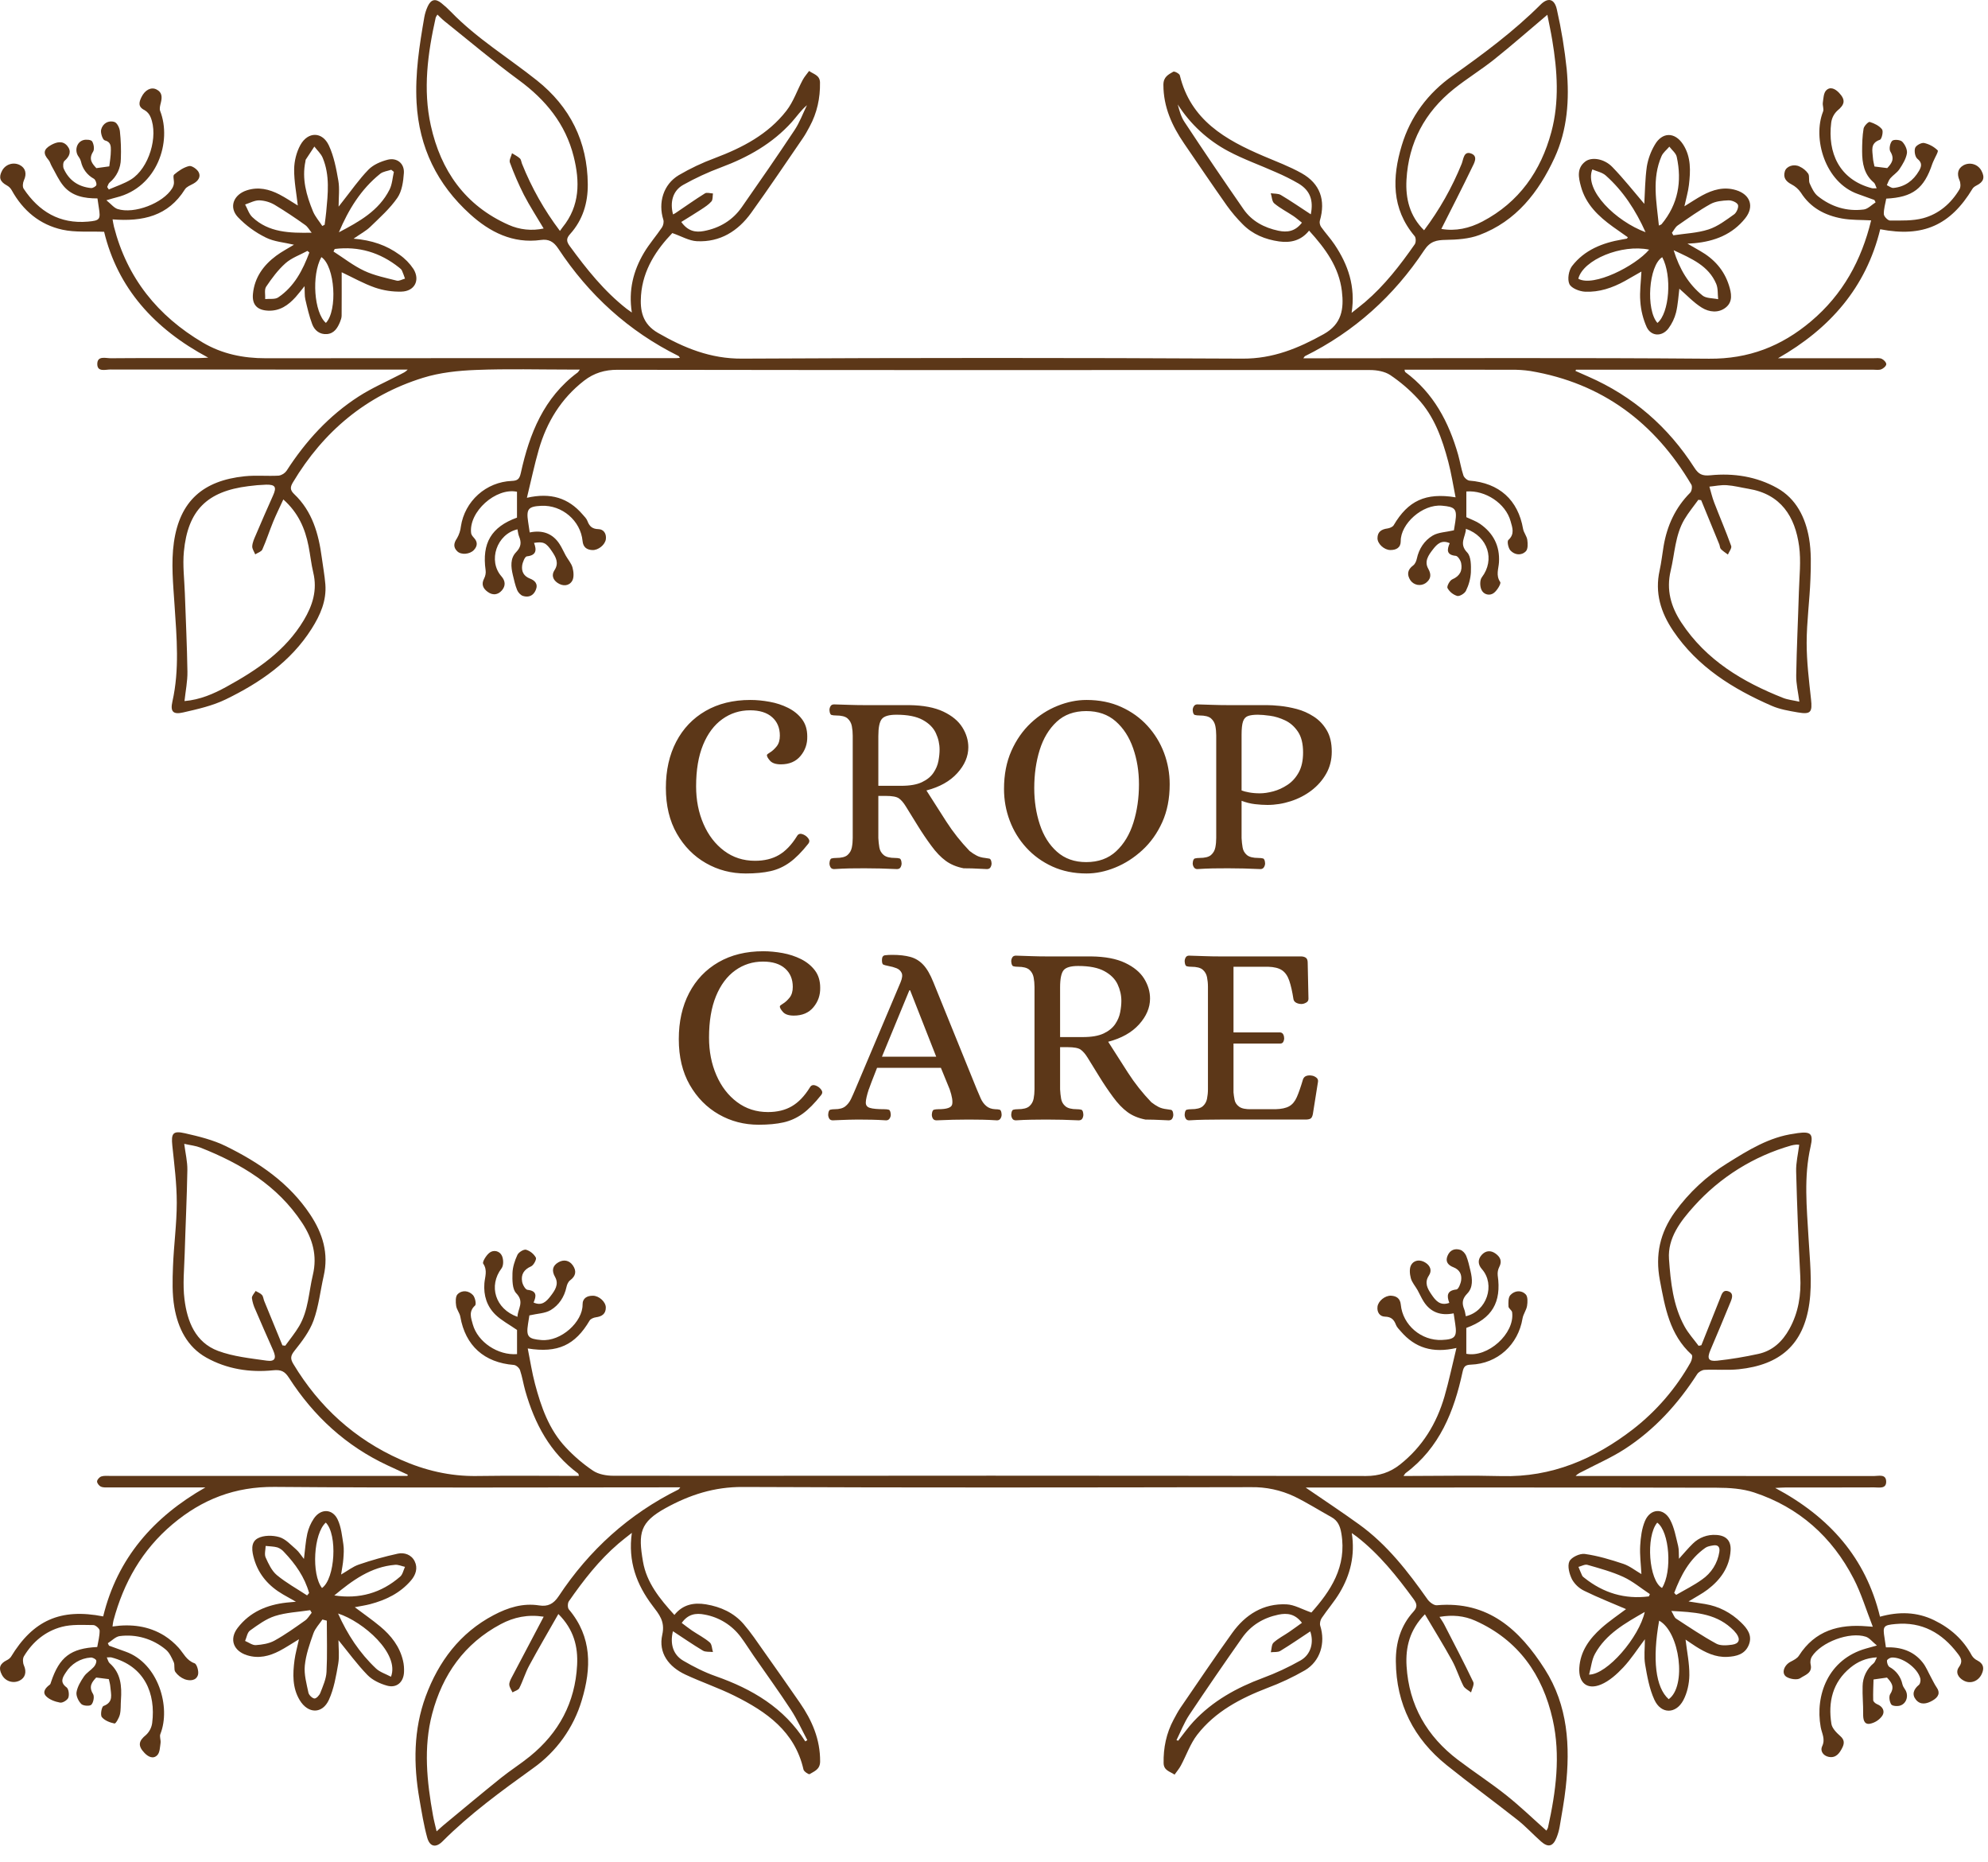 <svg width="110" height="103" viewBox="0 0 110 103" fill="none" xmlns="http://www.w3.org/2000/svg">
<path d="M28.641 29.28C27.48 29.541 26.987 31.028 27.747 31.884C27.968 32.134 27.986 32.412 27.767 32.664C27.547 32.915 27.262 32.942 26.992 32.747C26.737 32.564 26.614 32.331 26.787 32.003C26.857 31.871 26.892 31.693 26.87 31.545C26.659 30.052 27.18 29.15 28.606 28.634V27.203C27.442 26.961 25.923 28.309 26.069 29.496C26.081 29.586 26.156 29.676 26.221 29.748C26.438 29.979 26.427 30.207 26.219 30.429C25.994 30.667 25.52 30.707 25.306 30.502C25.07 30.276 25.102 30.049 25.285 29.779C25.404 29.576 25.478 29.35 25.503 29.116C25.607 28.438 25.944 27.817 26.455 27.359C26.966 26.901 27.62 26.634 28.306 26.605C28.644 26.593 28.744 26.5 28.819 26.162C29.295 23.992 30.091 21.992 31.962 20.605C31.995 20.581 32.013 20.538 32.085 20.445H31.605C29.85 20.445 28.091 20.396 26.338 20.465C25.352 20.503 24.334 20.61 23.398 20.902C20.262 21.88 17.894 23.867 16.21 26.682C16.058 26.935 16.034 27.101 16.278 27.333C17.278 28.28 17.629 29.523 17.804 30.837C17.869 31.33 17.962 31.821 18.002 32.318C18.075 33.235 17.721 34.028 17.241 34.786C16.087 36.606 14.381 37.769 12.499 38.685C11.765 39.043 10.937 39.229 10.134 39.412C9.573 39.541 9.415 39.362 9.54 38.806C9.938 37.034 9.776 35.26 9.658 33.477C9.582 32.319 9.46 31.132 9.623 29.996C9.951 27.714 11.237 26.587 13.532 26.347C14.156 26.282 14.794 26.347 15.424 26.312C15.51 26.298 15.593 26.266 15.667 26.22C15.741 26.174 15.806 26.113 15.857 26.042C16.911 24.405 18.203 22.991 19.842 21.935C20.575 21.462 21.386 21.111 22.164 20.706C22.294 20.638 22.432 20.584 22.559 20.446H22.092C16.763 20.448 11.434 20.446 6.106 20.441C5.834 20.441 5.386 20.593 5.383 20.143C5.38 19.659 5.847 19.82 6.131 19.818C7.736 19.803 9.34 19.812 10.945 19.81C11.089 19.81 11.232 19.798 11.522 19.785C8.515 18.181 6.51 15.921 5.761 12.823C4.937 12.79 4.17 12.864 3.456 12.707C2.202 12.434 1.269 11.651 0.645 10.518C0.582 10.406 0.488 10.315 0.375 10.255C-0.001 10.05 -0.085 9.814 0.115 9.443C0.204 9.273 0.356 9.145 0.538 9.086C0.72 9.027 0.918 9.041 1.089 9.126C1.419 9.291 1.491 9.616 1.324 9.974C1.263 10.107 1.237 10.332 1.309 10.44C2.152 11.703 3.301 12.396 4.865 12.26C5.528 12.202 5.574 12.139 5.468 11.483C5.441 11.321 5.42 11.16 5.393 10.976C4.668 10.978 3.992 10.853 3.521 10.295C3.246 9.97 3.073 9.559 2.858 9.186C2.795 9.075 2.765 8.938 2.683 8.845C2.372 8.49 2.405 8.258 2.82 8.025C3.135 7.847 3.478 7.769 3.727 8.075C3.967 8.368 3.854 8.651 3.568 8.901C3.486 8.973 3.473 9.213 3.526 9.331C3.816 9.977 4.335 10.332 5.036 10.403C5.135 10.414 5.32 10.306 5.333 10.23C5.351 10.124 5.28 9.936 5.19 9.885C5.01 9.788 4.853 9.652 4.731 9.488C4.608 9.324 4.523 9.135 4.48 8.935C4.452 8.837 4.406 8.745 4.345 8.663C4.114 8.343 4.232 7.864 4.608 7.751C4.76 7.705 5.04 7.727 5.098 7.821C5.191 7.97 5.236 8.26 5.15 8.393C4.88 8.817 5.113 9.063 5.331 9.301L6.047 9.203C6.074 8.958 6.134 8.637 6.134 8.313C6.134 8.092 6.141 7.85 5.797 7.765C5.681 7.737 5.551 7.351 5.596 7.171C5.681 6.836 5.992 6.638 6.334 6.748C6.479 6.795 6.615 7.071 6.634 7.258C6.689 7.766 6.707 8.276 6.687 8.788C6.685 9.039 6.628 9.287 6.52 9.514C6.412 9.74 6.256 9.941 6.062 10.1C5.996 10.155 5.974 10.262 5.931 10.345L6.021 10.482C6.434 10.3 6.873 10.162 7.253 9.925C8.237 9.311 8.777 7.544 8.331 6.478C8.267 6.317 8.151 6.182 8.001 6.093C7.625 5.913 7.689 5.655 7.825 5.377C8.018 4.976 8.359 4.799 8.655 4.946C8.982 5.107 8.974 5.381 8.899 5.685C8.862 5.832 8.812 6.012 8.862 6.138C9.521 7.83 8.71 10.362 6.444 10.92C6.314 10.951 6.186 10.993 5.887 11.078C6.149 11.29 6.306 11.499 6.507 11.563C7.428 11.856 9.018 11.24 9.523 10.425C9.575 10.342 9.615 10.239 9.623 10.142C9.638 9.977 9.555 9.726 9.636 9.657C9.876 9.453 10.163 9.256 10.463 9.186C10.612 9.151 10.909 9.359 10.995 9.531C11.125 9.786 10.959 10.017 10.701 10.159C10.536 10.25 10.324 10.329 10.233 10.473C9.305 11.956 7.898 12.269 6.229 12.136C6.254 12.269 6.272 12.407 6.306 12.542C7.032 15.38 8.729 17.48 11.223 18.952C12.288 19.58 13.46 19.82 14.701 19.818C22.27 19.809 29.84 19.813 37.411 19.813C37.471 19.813 37.531 19.805 37.619 19.798C37.586 19.75 37.571 19.708 37.543 19.693C34.78 18.323 32.581 16.314 30.889 13.751C30.635 13.366 30.361 13.215 29.928 13.275C28.373 13.49 27.095 12.832 26.01 11.848C24.199 10.209 23.188 8.167 23.05 5.677C22.962 4.068 23.207 2.513 23.478 0.95C23.515 0.744 23.581 0.537 23.669 0.348C23.851 -0.039 24.093 -0.092 24.422 0.171C24.611 0.323 24.79 0.486 24.959 0.661C26.379 2.128 28.125 3.187 29.708 4.448C31.542 5.907 32.505 7.83 32.523 10.19C32.532 11.22 32.25 12.167 31.545 12.948C31.339 13.178 31.326 13.34 31.519 13.605C32.45 14.88 33.427 16.108 34.681 17.089C34.75 17.142 34.823 17.191 34.961 17.288C34.767 16.055 35.043 14.975 35.633 13.982C35.924 13.491 36.309 13.055 36.629 12.579C36.703 12.467 36.742 12.277 36.703 12.154C36.406 11.211 36.703 10.204 37.554 9.692C38.192 9.318 38.861 9.001 39.555 8.745C41.079 8.17 42.498 7.434 43.513 6.127C43.903 5.627 44.111 4.989 44.416 4.421C44.511 4.245 44.649 4.09 44.769 3.925C45.006 4.103 45.364 4.15 45.372 4.563C45.387 5.429 45.21 6.245 44.796 7.008C44.681 7.221 44.566 7.436 44.43 7.634C43.48 9.018 42.546 10.412 41.565 11.773C40.837 12.784 39.844 13.407 38.56 13.343C38.127 13.322 37.708 13.068 37.2 12.893C36.336 13.794 35.574 14.91 35.469 16.336C35.408 17.162 35.534 17.915 36.407 18.416C37.859 19.25 39.31 19.848 41.052 19.839C50.287 19.79 59.522 19.79 68.757 19.839C70.434 19.847 71.834 19.269 73.24 18.486C74.246 17.926 74.368 17.089 74.249 16.104C74.089 14.774 73.343 13.759 72.434 12.758C72.001 13.303 71.423 13.448 70.775 13.356C70.007 13.247 69.311 12.965 68.76 12.405C68.44 12.085 68.146 11.738 67.882 11.37C67.081 10.234 66.302 9.083 65.516 7.934C64.848 6.956 64.375 5.92 64.373 4.693C64.373 4.25 64.65 4.125 64.918 3.967C64.981 3.928 65.257 4.071 65.282 4.168C65.882 6.645 67.804 7.734 69.916 8.635C70.624 8.937 71.351 9.206 72.019 9.581C73.049 10.159 73.36 11.075 73.03 12.209C73 12.312 73.037 12.467 73.102 12.557C73.338 12.89 73.62 13.191 73.846 13.53C74.591 14.642 75.015 15.846 74.787 17.307C75.079 17.074 75.312 16.897 75.535 16.707C76.614 15.784 77.474 14.67 78.28 13.515C78.353 13.411 78.353 13.155 78.275 13.063C76.986 11.534 77.029 9.812 77.562 8.043C78.045 6.442 79.011 5.154 80.373 4.19C82.079 2.981 83.754 1.74 85.24 0.258C85.659 -0.16 86.016 -0.07 86.146 0.532C86.393 1.622 86.575 2.725 86.69 3.837C86.843 5.509 86.732 7.181 86.017 8.728C85.138 10.629 83.894 12.237 81.854 13.002C81.281 13.217 80.621 13.26 80 13.27C79.481 13.278 79.132 13.35 78.808 13.838C77.13 16.371 74.939 18.349 72.204 19.703C72.183 19.713 72.173 19.743 72.117 19.82H72.674C79.972 19.82 87.268 19.783 94.566 19.843C96.755 19.862 98.566 19.159 100.207 17.775C101.971 16.288 103 14.394 103.534 12.191C102.982 12.159 102.44 12.182 101.919 12.087C100.985 11.916 100.18 11.501 99.647 10.657C99.515 10.463 99.336 10.306 99.128 10.199C98.811 10.034 98.653 9.821 98.761 9.473C98.848 9.193 99.258 9.053 99.574 9.213C99.766 9.299 99.931 9.435 100.052 9.607C100.14 9.751 100.062 9.989 100.135 10.15C100.248 10.402 100.378 10.685 100.585 10.85C101.323 11.44 102.186 11.709 103.126 11.589C103.358 11.559 103.564 11.331 103.781 11.193L103.713 11.062C103.406 10.949 103.099 10.839 102.792 10.73C100.981 10.087 100.284 7.657 100.873 6.173C100.93 6.033 100.838 5.84 100.861 5.679C100.895 5.446 100.901 5.151 101.043 5.004C101.269 4.771 101.544 4.911 101.754 5.129C102.132 5.526 102.079 5.784 101.661 6.125C101.474 6.301 101.355 6.537 101.324 6.791C101.121 8.425 101.752 9.937 103.58 10.412C103.633 10.425 103.694 10.414 103.841 10.414C103.773 10.274 103.753 10.155 103.681 10.097C103.138 9.642 103.036 9.023 103.035 8.375C103.035 7.955 103.047 7.529 103.115 7.118C103.138 6.971 103.383 6.723 103.458 6.746C103.709 6.823 103.986 6.958 104.137 7.156C104.221 7.264 104.122 7.695 104.021 7.731C103.459 7.925 103.611 8.348 103.633 8.733C103.643 8.909 103.696 9.083 103.719 9.211L104.424 9.299C104.649 9.06 104.858 8.808 104.599 8.387C104.514 8.25 104.575 7.919 104.694 7.794C104.78 7.702 105.143 7.727 105.25 7.834C105.408 7.991 105.548 8.283 105.513 8.487C105.46 8.795 105.277 9.091 105.098 9.361C104.97 9.554 104.749 9.684 104.594 9.864C104.504 9.969 104.464 10.116 104.402 10.244C104.526 10.299 104.654 10.409 104.77 10.397C105.403 10.335 105.868 9.992 106.183 9.451C106.317 9.22 106.379 9.011 106.094 8.785C105.964 8.681 105.908 8.354 105.969 8.182C106.019 8.042 106.317 7.88 106.467 7.91C106.749 7.974 107.008 8.115 107.215 8.317C107.273 8.375 107.07 8.7 106.987 8.901C106.965 8.955 106.937 9.008 106.919 9.063C106.461 10.434 105.838 10.913 104.369 10.988C104.321 11.266 104.226 11.559 104.237 11.849C104.242 11.976 104.461 12.201 104.582 12.201C105.193 12.197 105.828 12.226 106.409 12.071C107.28 11.836 107.956 11.256 108.422 10.473C108.498 10.347 108.486 10.114 108.422 9.97C108.271 9.626 108.325 9.328 108.632 9.15C108.718 9.101 108.813 9.07 108.911 9.059C109.009 9.048 109.108 9.057 109.202 9.086C109.297 9.114 109.384 9.161 109.46 9.225C109.535 9.288 109.597 9.366 109.642 9.454C109.838 9.827 109.755 10.064 109.368 10.259C109.284 10.302 109.189 10.364 109.142 10.442C107.923 12.459 106.402 13.142 104.036 12.682C103.253 15.906 101.248 18.184 98.382 19.817H103.671C103.823 19.817 103.989 19.792 104.119 19.848C104.232 19.898 104.377 20.05 104.371 20.15C104.366 20.252 104.211 20.386 104.092 20.431C103.959 20.481 103.794 20.451 103.643 20.451H87.203L87.173 20.519L87.883 20.833C90.353 21.913 92.301 23.607 93.752 25.871C93.983 26.23 94.181 26.338 94.643 26.292C95.925 26.162 97.199 26.362 98.33 26.995C99.388 27.586 99.9 28.63 100.099 29.779C100.225 30.515 100.204 31.285 100.175 32.036C100.132 33.214 99.967 34.389 99.966 35.565C99.966 36.603 100.094 37.642 100.207 38.676C100.287 39.397 100.197 39.534 99.474 39.409C98.984 39.324 98.48 39.241 98.03 39.044C95.882 38.107 93.933 36.899 92.582 34.901C91.89 33.876 91.557 32.792 91.83 31.555C91.928 31.113 91.975 30.659 92.05 30.213C92.243 29.078 92.699 28.081 93.522 27.255C93.608 27.166 93.648 26.916 93.588 26.813C91.563 23.381 88.652 21.192 84.675 20.523C84.317 20.47 83.954 20.447 83.592 20.455C81.641 20.448 79.687 20.451 77.715 20.451C77.732 20.508 77.732 20.564 77.757 20.583C79.316 21.735 80.165 23.343 80.683 25.159C80.789 25.538 80.848 25.929 80.973 26.3C81.014 26.424 81.189 26.578 81.312 26.588C82.953 26.717 83.997 27.654 84.275 29.258C84.312 29.466 84.478 29.654 84.508 29.863C84.538 30.073 84.55 30.376 84.428 30.497C84.177 30.749 83.812 30.704 83.576 30.452C83.456 30.324 83.379 29.946 83.459 29.874C83.829 29.541 83.679 29.178 83.584 28.832C83.313 27.849 82.19 27.105 81.136 27.188V28.61C81.409 28.74 81.672 28.827 81.889 28.977C82.626 29.488 82.996 30.196 82.941 31.107C82.92 31.468 82.755 31.823 83.01 32.198C83.069 32.284 82.844 32.654 82.671 32.791C82.618 32.835 82.555 32.867 82.487 32.883C82.419 32.899 82.349 32.899 82.281 32.883C82.213 32.867 82.15 32.836 82.096 32.792C82.043 32.747 82 32.691 81.972 32.627C81.882 32.436 81.875 32.089 81.994 31.934C82.725 30.974 82.348 29.686 81.112 29.253C81.104 29.698 80.706 30.069 81.182 30.561C81.402 30.787 81.399 31.29 81.387 31.665C81.365 32.018 81.272 32.363 81.114 32.681C81.046 32.829 80.766 33 80.631 32.967C80.403 32.897 80.21 32.741 80.093 32.532C80.043 32.437 80.217 32.109 80.356 32.05C80.783 31.866 80.929 31.563 80.848 31.15C80.818 30.997 80.666 30.759 80.553 30.749C80.03 30.699 80.058 30.414 80.216 30.049C79.765 29.844 79.514 30.098 79.284 30.396C79.039 30.712 78.797 31.055 79.029 31.463C79.216 31.793 79.171 32.041 78.889 32.253C78.757 32.345 78.593 32.381 78.434 32.353C78.275 32.325 78.134 32.235 78.041 32.103C77.84 31.793 77.87 31.517 78.195 31.278C78.298 31.202 78.368 31.04 78.396 30.905C78.513 30.356 78.814 29.903 79.27 29.63C79.582 29.443 80.005 29.44 80.448 29.336L80.525 28.86C80.633 28.154 80.511 28.036 79.788 27.974C78.694 27.879 77.497 28.985 77.505 29.934C77.508 30.297 77.254 30.431 76.927 30.427C76.591 30.424 76.219 30.086 76.219 29.774C76.219 29.421 76.436 29.28 76.767 29.235C76.892 29.218 77.061 29.15 77.117 29.052C77.91 27.704 78.877 27.24 80.54 27.511C80.403 26.83 80.305 26.182 80.138 25.552C79.799 24.273 79.364 23.023 78.434 22.037C77.982 21.55 77.475 21.118 76.924 20.747C76.621 20.546 76.184 20.47 75.808 20.47C68.845 20.46 61.88 20.473 54.917 20.473C47.999 20.472 41.081 20.466 34.16 20.456C33.476 20.456 32.87 20.629 32.316 21.061C31.047 22.048 30.255 23.343 29.815 24.861C29.57 25.709 29.39 26.575 29.155 27.538C30.471 27.235 31.452 27.548 32.232 28.454C32.33 28.569 32.45 28.679 32.501 28.815C32.613 29.112 32.764 29.263 33.117 29.272C33.396 29.278 33.562 29.516 33.524 29.824C33.484 30.139 33.099 30.448 32.77 30.429C32.461 30.411 32.267 30.267 32.235 29.931C32.127 28.803 31.099 27.927 29.955 27.981C29.23 28.014 29.114 28.156 29.222 28.867L29.31 29.454C30.008 29.311 30.579 29.502 30.964 30.101C31.094 30.302 31.188 30.526 31.305 30.735C31.43 30.959 31.617 31.163 31.68 31.401C31.742 31.633 31.77 31.948 31.659 32.134C31.485 32.426 31.141 32.439 30.856 32.249C30.603 32.081 30.498 31.82 30.681 31.543C30.944 31.145 30.751 30.814 30.543 30.504C30.213 30.011 30.061 29.953 29.549 30.032C29.698 30.424 29.687 30.72 29.15 30.777C29.044 30.789 28.914 31.105 28.891 31.293C28.851 31.613 28.977 31.871 29.32 32.005C29.593 32.109 29.789 32.301 29.645 32.639C29.51 32.959 29.249 33.062 28.942 32.969C28.809 32.929 28.671 32.776 28.614 32.641C28.504 32.373 28.443 32.083 28.374 31.798C28.27 31.358 28.226 30.889 28.554 30.549C28.832 30.262 28.861 30.012 28.723 29.679C28.672 29.559 28.663 29.423 28.634 29.293L28.641 29.28ZM15.677 27.629C15.469 28.082 15.274 28.474 15.109 28.878C14.903 29.381 14.738 29.901 14.516 30.397C14.461 30.521 14.256 30.579 14.122 30.667C14.061 30.515 13.947 30.361 13.957 30.214C13.97 30.011 14.063 29.806 14.147 29.613C14.46 28.876 14.78 28.142 15.107 27.413C15.316 26.948 15.239 26.803 14.729 26.811C14.397 26.822 14.066 26.85 13.737 26.895C11.46 27.18 10.396 28.226 10.175 30.509C10.101 31.268 10.201 32.046 10.228 32.814C10.278 34.261 10.349 35.71 10.371 37.157C10.379 37.689 10.268 38.222 10.208 38.783C11.072 38.709 11.815 38.385 12.531 37.992C14.216 37.066 15.79 36.011 16.809 34.309C17.299 33.49 17.566 32.641 17.334 31.675C17.218 31.19 17.169 30.692 17.071 30.202C16.88 29.235 16.503 28.362 15.677 27.629ZM99.562 38.816C99.496 38.295 99.379 37.824 99.388 37.357C99.414 35.818 99.491 34.279 99.536 32.74C99.561 31.896 99.661 31.038 99.548 30.211C99.326 28.58 98.546 27.336 96.748 27.04C96.345 26.973 95.947 26.867 95.542 26.84C95.225 26.818 94.904 26.89 94.584 26.92C94.671 27.213 94.739 27.514 94.849 27.799C95.159 28.602 95.499 29.393 95.79 30.202C95.833 30.324 95.674 30.517 95.609 30.677C95.477 30.577 95.334 30.491 95.221 30.374C95.164 30.316 95.167 30.204 95.134 30.119L94.128 27.668L93.972 27.649C93.712 28.011 93.424 28.355 93.199 28.737C92.687 29.608 92.671 30.615 92.443 31.566C92.188 32.637 92.456 33.563 93.035 34.444C94.403 36.519 96.418 37.72 98.663 38.608C98.926 38.711 99.218 38.739 99.562 38.816ZM30.982 12.774C31.056 12.672 31.089 12.622 31.127 12.575C32.095 11.388 32.089 10.032 31.742 8.655C31.292 6.861 30.197 5.524 28.714 4.436C27.303 3.4 25.965 2.266 24.596 1.172C24.461 1.064 24.342 0.937 24.203 0.807C24.152 0.894 24.119 0.931 24.109 0.97C23.666 2.947 23.395 4.949 23.838 6.946C24.389 9.436 25.735 11.371 28.14 12.437C28.748 12.711 29.429 12.782 30.081 12.64C29.7 11.997 29.312 11.403 28.987 10.775C28.694 10.195 28.436 9.599 28.213 8.989C28.161 8.853 28.288 8.65 28.331 8.476C28.478 8.57 28.639 8.646 28.766 8.763C28.836 8.826 28.844 8.955 28.882 9.054C29.413 10.383 30.119 11.635 30.983 12.775L30.982 12.774ZM79.752 12.664C80.533 12.8 81.299 12.635 82.025 12.254C84.054 11.188 85.258 9.463 85.839 7.303C86.289 5.627 86.172 3.915 85.889 2.218C85.812 1.753 85.711 1.292 85.618 0.817C84.597 1.678 83.656 2.506 82.677 3.287C81.957 3.862 81.164 4.345 80.445 4.921C78.838 6.207 77.938 7.887 77.823 9.951C77.767 10.99 78 11.954 78.797 12.739C79.647 11.608 80.347 10.371 80.878 9.059C80.978 8.81 80.988 8.33 81.411 8.496C81.804 8.651 81.561 9.038 81.442 9.284C80.9 10.41 80.326 11.523 79.752 12.663M72.039 12.319C71.866 12.184 71.721 12.056 71.563 11.949C71.211 11.714 70.828 11.521 70.507 11.251C70.377 11.143 70.376 10.881 70.315 10.69C70.504 10.72 70.722 10.697 70.873 10.787C71.435 11.121 71.972 11.493 72.529 11.856C72.687 11.076 72.489 10.54 71.861 10.159C71.457 9.924 71.038 9.715 70.609 9.531C69.727 9.136 68.811 8.815 67.962 8.362C66.823 7.756 65.86 6.866 65.166 5.778C65.259 6.118 65.349 6.461 65.536 6.741C66.608 8.366 67.7 9.978 68.81 11.578C69.268 12.234 69.949 12.597 70.733 12.763C71.23 12.868 71.663 12.805 72.039 12.317V12.319ZM37.697 12.279C38.056 12.782 38.472 12.872 38.952 12.78C39.823 12.614 40.537 12.185 41.045 11.459C42.031 10.049 43.011 8.633 43.963 7.199C44.245 6.775 44.424 6.282 44.651 5.819C44.316 6.1 44.09 6.441 43.82 6.743C42.744 7.942 41.388 8.703 39.891 9.261C39.171 9.529 38.473 9.852 37.803 10.227C37.231 10.547 37.058 11.175 37.241 11.862C37.295 11.832 37.345 11.809 37.389 11.779C37.928 11.416 38.455 11.04 39.007 10.697C39.112 10.632 39.3 10.697 39.45 10.703C39.425 10.853 39.45 11.045 39.365 11.143C39.21 11.321 38.998 11.456 38.798 11.588C38.449 11.819 38.087 12.034 37.696 12.279H37.697ZM72.236 82.286C73.21 82.954 74.224 83.623 75.21 84.335C76.754 85.45 77.901 86.933 78.987 88.473C79.099 88.631 79.34 88.816 79.505 88.801C82.35 88.547 84.087 90.162 85.473 92.332C86.762 94.351 86.89 96.597 86.633 98.897C86.554 99.617 86.42 100.331 86.3 101.047C86.264 101.256 86.206 101.46 86.127 101.657C85.931 102.148 85.664 102.218 85.269 101.87C84.827 101.479 84.427 101.039 83.964 100.674C82.67 99.653 81.337 98.682 80.053 97.651C78.226 96.184 77.255 94.269 77.235 91.911C77.225 90.881 77.5 89.93 78.21 89.153C78.443 88.896 78.406 88.72 78.215 88.458C77.292 87.196 76.321 85.98 75.079 85.011C75.01 84.957 74.937 84.909 74.797 84.807C74.987 86.038 74.717 87.118 74.126 88.108C73.833 88.6 73.45 89.036 73.13 89.512C73.055 89.624 73.013 89.814 73.052 89.937C73.35 90.885 73.058 91.892 72.207 92.398C71.54 92.782 70.842 93.11 70.121 93.378C68.632 93.954 67.239 94.682 66.245 95.964C65.857 96.466 65.644 97.102 65.339 97.67C65.244 97.848 65.108 98.004 64.991 98.171C64.748 97.999 64.393 97.948 64.385 97.537C64.368 96.687 64.535 95.883 64.936 95.133C65.058 94.907 65.177 94.677 65.322 94.465C66.272 93.081 67.206 91.688 68.185 90.327C68.913 89.316 69.904 88.691 71.188 88.751C71.621 88.771 72.042 89.024 72.562 89.203C73.608 88.028 74.537 86.676 74.219 84.818C74.154 84.438 74.031 84.126 73.678 83.93C72.992 83.55 72.326 83.127 71.621 82.784C70.867 82.428 70.04 82.252 69.206 82.269C59.835 82.286 50.463 82.301 41.092 82.258C39.525 82.251 38.166 82.689 36.83 83.425C35.41 84.208 35.303 84.801 35.578 86.388C35.777 87.545 36.498 88.44 37.316 89.337C37.773 88.763 38.385 88.638 39.062 88.75C39.876 88.886 40.606 89.214 41.15 89.846C41.553 90.313 41.898 90.831 42.254 91.336C42.928 92.285 43.596 93.239 44.258 94.196C44.932 95.172 45.387 96.218 45.379 97.443C45.375 97.891 45.057 97.981 44.797 98.144C44.751 98.173 44.484 98.001 44.459 97.89C43.98 95.778 42.407 94.687 40.634 93.806C39.756 93.37 38.82 93.055 37.931 92.64C37.005 92.209 36.418 91.442 36.645 90.43C36.812 89.687 36.465 89.301 36.104 88.823C35.223 87.66 34.74 86.375 34.961 84.796C34.676 85.022 34.445 85.197 34.223 85.387C33.144 86.31 32.283 87.422 31.477 88.58C31.404 88.684 31.401 88.941 31.477 89.031C32.768 90.558 32.726 92.282 32.193 94.049C31.742 95.574 30.789 96.903 29.49 97.821C27.745 99.077 26.008 100.338 24.482 101.867C24.113 102.236 23.778 102.16 23.638 101.654C23.446 100.957 23.333 100.238 23.208 99.525C22.872 97.603 22.878 95.678 23.556 93.837C24.266 91.917 25.448 90.33 27.314 89.347C28.105 88.931 28.926 88.668 29.838 88.811C30.308 88.884 30.624 88.736 30.914 88.298C32.598 85.75 34.793 83.757 37.544 82.396C37.566 82.386 37.578 82.356 37.641 82.278H37.081C29.783 82.278 22.487 82.314 15.189 82.254C13.001 82.236 11.189 82.937 9.546 84.32C7.859 85.742 6.842 87.545 6.279 89.642C6.252 89.739 6.246 89.84 6.226 89.975C7.261 89.826 8.222 89.945 9.092 90.482C9.383 90.667 9.648 90.891 9.88 91.148C10.156 91.454 10.313 91.851 10.766 92.012C10.896 92.059 11.012 92.467 10.954 92.655C10.852 92.983 10.499 92.995 10.221 92.895C10.012 92.812 9.831 92.671 9.7 92.488C9.608 92.352 9.685 92.111 9.613 91.949C9.5 91.697 9.372 91.414 9.167 91.249C8.817 90.957 8.411 90.74 7.974 90.612C7.537 90.484 7.077 90.448 6.625 90.507C6.392 90.537 6.186 90.765 5.966 90.901L6.032 91.036L6.952 91.368C8.77 92.014 9.462 94.445 8.874 95.923C8.817 96.062 8.905 96.254 8.884 96.416C8.85 96.649 8.847 96.944 8.705 97.092C8.481 97.327 8.204 97.19 7.994 96.97C7.615 96.574 7.666 96.307 8.082 95.973C8.269 95.798 8.389 95.563 8.421 95.31C8.625 93.689 8.004 92.165 6.169 91.688C6.116 91.674 6.054 91.686 5.909 91.686C5.972 91.821 5.992 91.939 6.062 92.001C6.693 92.553 6.745 93.278 6.692 94.039C6.672 94.309 6.695 94.587 6.634 94.845C6.589 95.033 6.404 95.358 6.337 95.343C6.082 95.291 5.787 95.178 5.634 94.987C5.541 94.87 5.624 94.412 5.726 94.374C6.304 94.159 6.134 93.723 6.107 93.326C6.096 93.165 6.046 93.005 6.021 92.888L5.323 92.8C5.102 93.038 4.885 93.288 5.148 93.709C5.233 93.846 5.173 94.177 5.055 94.302C4.968 94.394 4.605 94.37 4.498 94.264C4.34 94.107 4.201 93.814 4.234 93.611C4.285 93.305 4.467 93.003 4.648 92.738C4.787 92.535 5.025 92.4 5.191 92.214C5.273 92.122 5.348 91.967 5.326 91.859C5.311 91.782 5.125 91.684 5.023 91.693C4.742 91.711 4.47 91.797 4.229 91.942C3.988 92.088 3.785 92.289 3.637 92.528C3.461 92.795 3.301 93.061 3.684 93.343C3.802 93.43 3.841 93.751 3.781 93.914C3.731 94.049 3.464 94.212 3.326 94.187C3.049 94.137 2.733 94.024 2.547 93.829C2.327 93.598 2.527 93.36 2.756 93.193C2.796 93.163 2.81 93.091 2.828 93.037C3.289 91.662 3.914 91.183 5.38 91.111C5.429 90.818 5.516 90.512 5.513 90.205C5.513 90.096 5.288 89.897 5.166 89.897C4.583 89.894 3.977 89.85 3.424 89.995C2.52 90.232 1.81 90.815 1.324 91.624C1.248 91.751 1.259 91.984 1.323 92.127C1.481 92.484 1.407 92.813 1.076 92.973C0.903 93.057 0.705 93.069 0.523 93.008C0.341 92.947 0.19 92.816 0.103 92.645C-0.095 92.272 -0.01 92.034 0.375 91.841C0.465 91.8 0.543 91.738 0.603 91.659C1.829 89.637 3.346 88.954 5.709 89.418C6.494 86.195 8.497 83.915 11.365 82.283H6.031C5.881 82.283 5.714 82.298 5.584 82.239C5.484 82.196 5.368 82.048 5.371 81.95C5.374 81.852 5.503 81.711 5.606 81.676C5.758 81.626 5.934 81.646 6.101 81.646H22.54L22.567 81.582L21.454 81.067C19.153 79.996 17.359 78.345 15.993 76.225C15.762 75.866 15.564 75.757 15.104 75.804C13.822 75.936 12.548 75.734 11.417 75.101C10.359 74.51 9.846 73.466 9.648 72.317C9.521 71.58 9.543 70.811 9.572 70.06C9.615 68.882 9.781 67.707 9.781 66.531C9.781 65.478 9.645 64.424 9.535 63.375C9.465 62.703 9.563 62.537 10.226 62.689C11.001 62.865 11.795 63.058 12.501 63.406C14.335 64.309 16.003 65.438 17.168 67.194C17.862 68.241 18.194 69.337 17.91 70.586C17.724 71.41 17.634 72.266 17.348 73.053C17.126 73.659 16.706 74.21 16.297 74.721C16.073 75 16.057 75.161 16.23 75.451C17.662 77.831 19.622 79.613 22.162 80.744C23.503 81.34 24.899 81.673 26.381 81.651C28.258 81.623 30.135 81.645 32.032 81.645C32.015 81.588 32.015 81.533 31.99 81.513C30.431 80.361 29.582 78.754 29.064 76.936C28.957 76.558 28.899 76.167 28.774 75.796C28.733 75.672 28.559 75.517 28.434 75.508C26.792 75.379 25.75 74.442 25.47 72.838C25.433 72.63 25.267 72.442 25.239 72.233C25.208 72.023 25.197 71.72 25.317 71.599C25.568 71.347 25.933 71.392 26.169 71.642C26.289 71.77 26.366 72.148 26.286 72.22C25.916 72.553 26.066 72.916 26.161 73.263C26.433 74.245 27.555 74.988 28.609 74.908V73.572C28.163 73.263 27.743 73.044 27.418 72.73C26.942 72.268 26.749 71.664 26.802 70.991C26.831 70.629 26.99 70.275 26.736 69.902C26.676 69.813 26.901 69.445 27.074 69.309C27.127 69.264 27.19 69.232 27.258 69.216C27.325 69.2 27.396 69.2 27.464 69.215C27.532 69.231 27.595 69.262 27.648 69.306C27.702 69.351 27.745 69.407 27.773 69.47C27.863 69.662 27.87 70.008 27.752 70.163C27.02 71.126 27.397 72.41 28.633 72.846C28.641 72.401 29.039 72.03 28.563 71.54C28.343 71.314 28.346 70.811 28.356 70.436C28.366 70.093 28.483 69.735 28.629 69.42C28.698 69.272 28.977 69.099 29.111 69.134C29.339 69.206 29.532 69.361 29.65 69.569C29.7 69.663 29.529 69.99 29.387 70.053C28.987 70.23 28.817 70.506 28.891 70.907C28.922 71.076 29.071 71.341 29.189 71.352C29.71 71.409 29.685 71.689 29.524 72.054C29.975 72.258 30.227 72.005 30.456 71.709C30.701 71.392 30.943 71.049 30.713 70.641C30.513 70.289 30.573 70.019 30.893 69.832C31.186 69.66 31.497 69.712 31.697 70.001C31.907 70.305 31.87 70.586 31.546 70.825C31.442 70.901 31.372 71.062 31.344 71.198C31.227 71.747 30.926 72.2 30.47 72.473C30.158 72.66 29.737 72.663 29.292 72.766C29.277 72.865 29.244 73.053 29.216 73.243C29.107 73.949 29.229 74.067 29.952 74.13C31.047 74.225 32.243 73.119 32.235 72.172C32.232 71.809 32.486 71.675 32.813 71.679C33.149 71.682 33.521 72.02 33.521 72.332C33.521 72.685 33.304 72.826 32.973 72.871C32.848 72.888 32.68 72.956 32.623 73.054C31.829 74.403 30.863 74.868 29.201 74.595C29.337 75.276 29.435 75.924 29.602 76.553C29.942 77.832 30.376 79.083 31.306 80.069C31.758 80.555 32.265 80.988 32.816 81.359C33.119 81.56 33.556 81.637 33.932 81.637C40.895 81.647 47.86 81.633 54.825 81.633C61.742 81.634 68.661 81.641 75.582 81.651C76.286 81.651 76.901 81.463 77.462 81.019C78.709 80.033 79.492 78.749 79.928 77.245C80.173 76.397 80.353 75.531 80.588 74.568C79.272 74.873 78.292 74.559 77.512 73.652C77.414 73.537 77.294 73.427 77.242 73.291C77.13 72.994 76.979 72.843 76.626 72.835C76.348 72.828 76.181 72.59 76.22 72.282C76.26 71.967 76.644 71.659 76.974 71.677C77.282 71.695 77.477 71.839 77.509 72.175C77.617 73.302 78.644 74.178 79.788 74.125C80.513 74.092 80.63 73.95 80.521 73.241L80.433 72.653C79.735 72.796 79.164 72.606 78.779 72.007C78.649 71.805 78.556 71.582 78.438 71.372C78.313 71.149 78.126 70.944 78.063 70.706C78.002 70.475 77.973 70.16 78.085 69.973C78.258 69.682 78.603 69.668 78.888 69.858C79.141 70.027 79.246 70.288 79.062 70.564C78.799 70.963 78.992 71.294 79.202 71.604C79.422 71.927 79.671 72.262 80.193 72.073C80.045 71.684 80.055 71.387 80.591 71.332C80.698 71.321 80.828 71.003 80.85 70.814C80.889 70.495 80.763 70.237 80.42 70.103C80.147 69.998 79.952 69.807 80.095 69.469C80.23 69.149 80.491 69.046 80.798 69.139C80.931 69.179 81.069 69.332 81.126 69.467C81.236 69.735 81.297 70.025 81.366 70.31C81.471 70.749 81.516 71.221 81.186 71.559C80.906 71.845 80.883 72.097 81.018 72.428C81.066 72.548 81.078 72.685 81.106 72.813C82.269 72.545 82.756 71.066 81.997 70.207C81.775 69.955 81.76 69.677 81.979 69.427C82.198 69.177 82.483 69.151 82.753 69.347C83.008 69.532 83.129 69.765 82.955 70.092C82.884 70.233 82.855 70.392 82.871 70.55C83.085 72.039 82.563 72.939 81.134 73.459V74.89C82.31 75.123 83.826 73.777 83.669 72.593C83.654 72.48 83.471 72.383 83.468 72.275C83.459 72.06 83.449 71.777 83.571 71.644C83.802 71.392 84.172 71.349 84.422 71.606C84.542 71.729 84.528 72.032 84.495 72.24C84.457 72.478 84.285 72.695 84.245 72.934C84.004 74.39 82.86 75.438 81.386 75.491C81.083 75.503 80.993 75.591 80.928 75.889C80.456 78.078 79.657 80.091 77.777 81.49C77.745 81.513 77.727 81.556 77.66 81.648H78.138C79.788 81.648 81.439 81.612 83.088 81.656C85.857 81.73 88.227 80.712 90.366 79.058C91.66 78.051 92.74 76.796 93.544 75.366C93.612 75.246 93.665 74.996 93.603 74.94C92.381 73.829 92.128 72.33 91.843 70.813C91.58 69.41 91.85 68.195 92.676 67.044C93.458 65.962 94.447 65.044 95.584 64.344C96.74 63.623 97.897 62.898 99.289 62.712L99.469 62.682C100.194 62.585 100.345 62.714 100.184 63.425C99.799 65.107 99.972 66.792 100.07 68.483C100.14 69.687 100.28 70.918 100.115 72.098C99.794 74.38 98.501 75.506 96.207 75.746C95.582 75.811 94.944 75.749 94.315 75.779C94.173 75.786 93.987 75.896 93.908 76.016C92.847 77.666 91.548 79.093 89.898 80.161C89.177 80.626 88.382 80.975 87.618 81.373C87.475 81.448 87.321 81.5 87.185 81.648H87.653C92.997 81.646 98.341 81.647 103.686 81.653C103.948 81.653 104.357 81.525 104.366 81.956C104.374 82.382 103.968 82.279 103.703 82.281C102.067 82.289 100.432 82.284 98.798 82.286C98.655 82.286 98.513 82.299 98.225 82.312C101.231 83.915 103.236 86.178 104.024 89.434C105.075 89.143 106.066 89.164 107.02 89.629C107.915 90.065 108.629 90.692 109.104 91.581C109.178 91.7 109.285 91.795 109.412 91.856C109.755 92.034 109.805 92.285 109.65 92.612C109.462 93.007 109.032 93.171 108.659 92.971C108.351 92.807 108.183 92.508 108.394 92.219C108.629 91.899 108.496 91.699 108.319 91.468C107.455 90.332 106.349 89.702 104.882 89.839C104.212 89.9 104.169 89.959 104.276 90.615C104.302 90.776 104.324 90.94 104.351 91.129C105.167 91.103 105.875 91.324 106.382 91.964C106.576 92.205 106.692 92.509 106.844 92.783C106.949 92.971 107.037 93.171 107.16 93.348C107.357 93.628 107.285 93.873 106.925 94.077C106.611 94.256 106.269 94.335 106.016 94.031C105.775 93.739 105.881 93.45 106.176 93.206C106.251 93.145 106.282 92.963 106.256 92.855C106.111 92.275 105.26 91.654 104.667 91.694C104.572 91.701 104.411 91.804 104.409 91.867C104.406 91.986 104.462 92.165 104.552 92.217C104.732 92.314 104.889 92.45 105.012 92.614C105.135 92.778 105.22 92.966 105.263 93.166C105.287 93.263 105.338 93.358 105.396 93.438C105.63 93.759 105.513 94.236 105.137 94.352C104.985 94.399 104.706 94.379 104.645 94.285C104.55 94.137 104.504 93.846 104.591 93.713C104.862 93.291 104.63 93.043 104.411 92.802L103.666 92.907C103.658 93.236 103.636 93.646 103.648 94.054C103.65 94.132 103.773 94.239 103.863 94.274C104.186 94.4 104.311 94.677 104.147 94.918C103.98 95.151 103.729 95.31 103.446 95.36C103.128 95.398 103.088 95.093 103.092 94.805C103.1 94.296 103.045 93.784 103.062 93.275C103.065 93.031 103.122 92.791 103.228 92.572C103.334 92.353 103.487 92.159 103.676 92.005C103.743 91.951 103.768 91.844 103.854 91.682C103.235 91.716 102.77 91.937 102.384 92.254C101.399 93.06 101.143 94.157 101.335 95.361C101.374 95.609 101.619 95.854 101.827 96.038C102.064 96.246 102.056 96.445 101.939 96.68C101.784 96.99 101.583 97.272 101.178 97.187C100.88 97.125 100.703 96.857 100.821 96.607C101.015 96.206 100.806 95.894 100.742 95.538C100.427 93.783 101.148 91.792 103.25 91.195C103.393 91.153 103.538 91.115 103.853 91.028C103.593 90.815 103.44 90.607 103.24 90.542C102.342 90.25 100.768 90.838 100.254 91.641C100.18 91.756 100.154 91.941 100.185 92.074C100.305 92.56 99.854 92.665 99.619 92.832C99.454 92.95 99.051 92.89 98.848 92.762C98.552 92.573 98.708 92.119 99.078 91.925C99.244 91.839 99.439 91.744 99.534 91.596C100.427 90.193 101.759 89.835 103.306 89.966L103.626 89.99C103.256 89.048 102.988 88.148 102.565 87.329C101.371 85.017 99.539 83.38 97.056 82.561C96.411 82.348 95.689 82.301 95.001 82.299C87.446 82.281 79.892 82.288 72.337 82.289C72.277 82.289 72.217 82.296 72.221 82.296L72.236 82.286ZM10.193 63.272C10.259 63.793 10.376 64.264 10.367 64.732C10.341 66.271 10.264 67.81 10.219 69.347C10.194 70.192 10.104 71.047 10.208 71.877C10.359 73.098 10.809 74.26 12.065 74.73C12.912 75.046 13.85 75.139 14.756 75.269C15.219 75.336 15.307 75.133 15.113 74.695C14.78 73.95 14.454 73.203 14.133 72.453C14.035 72.249 13.969 72.031 13.938 71.807C13.93 71.682 14.071 71.546 14.145 71.416C14.265 71.487 14.408 71.537 14.496 71.637C14.569 71.72 14.575 71.862 14.621 71.973L15.627 74.425L15.784 74.443C16.043 74.082 16.331 73.737 16.555 73.356C17.066 72.485 17.083 71.477 17.311 70.526C17.566 69.455 17.297 68.529 16.718 67.648C15.351 65.573 13.335 64.372 11.092 63.485C10.829 63.382 10.537 63.353 10.193 63.276V63.272ZM99.556 63.328C99.472 63.323 99.427 63.313 99.384 63.32C99.294 63.331 99.203 63.342 99.116 63.366C97.039 63.957 95.172 65.122 93.73 66.729C92.984 67.557 92.268 68.489 92.349 69.65C92.439 70.919 92.573 72.222 93.209 73.377C93.42 73.762 93.725 74.094 93.988 74.45L94.14 74.417C94.489 73.551 94.836 72.684 95.179 71.815C95.264 71.599 95.327 71.334 95.627 71.432C95.927 71.53 95.852 71.787 95.762 72.005C95.396 72.899 95.023 73.79 94.644 74.678C94.443 75.148 94.519 75.326 95.022 75.271C95.785 75.189 96.546 75.06 97.296 74.896C98.08 74.725 98.625 74.213 99.009 73.519C99.516 72.603 99.667 71.627 99.612 70.588C99.511 68.658 99.435 66.727 99.384 64.795C99.371 64.321 99.491 63.841 99.554 63.328L99.556 63.328ZM85.566 101.27C85.603 101.197 85.642 101.149 85.654 101.092C86.091 99.115 86.362 97.112 85.912 95.115C85.356 92.645 84.014 90.723 81.632 89.657C81.016 89.381 80.367 89.321 79.65 89.444C79.754 89.609 79.842 89.727 79.908 89.857C80.453 90.916 81.006 91.972 81.519 93.046C81.586 93.186 81.443 93.428 81.397 93.623C81.252 93.503 81.049 93.413 80.971 93.258C80.738 92.802 80.59 92.3 80.343 91.854C79.874 91.001 79.359 90.175 78.843 89.301C78.002 90.157 77.765 91.121 77.828 92.164C77.96 94.337 78.957 96.054 80.676 97.357C81.555 98.023 82.485 98.626 83.347 99.312C84.114 99.921 84.82 100.604 85.568 101.27H85.566ZM30.894 89.288C30.331 90.279 29.788 91.201 29.28 92.142C29.066 92.539 28.939 92.982 28.734 93.385C28.677 93.498 28.488 93.544 28.358 93.621C28.295 93.485 28.195 93.351 28.181 93.208C28.169 93.085 28.235 92.942 28.298 92.823C28.836 91.796 29.378 90.768 29.922 89.741L30.083 89.434C29.209 89.298 28.439 89.458 27.712 89.844C25.69 90.918 24.484 92.644 23.913 94.805C23.422 96.669 23.621 98.556 23.958 100.426C24.008 100.705 24.082 100.978 24.159 101.309C24.322 101.163 24.429 101.061 24.542 100.966C25.601 100.09 26.656 99.207 27.727 98.346C28.245 97.93 28.812 97.575 29.327 97.155C30.924 95.858 31.823 94.181 31.932 92.117C31.987 91.093 31.752 90.139 30.894 89.284V89.288ZM65.099 96.263L65.192 96.294C65.472 95.94 65.731 95.565 66.039 95.235C67.103 94.093 68.425 93.363 69.877 92.823C70.597 92.556 71.295 92.232 71.963 91.853C72.535 91.529 72.71 90.86 72.499 90.247C71.948 90.61 71.405 90.986 70.84 91.328C70.702 91.411 70.493 91.379 70.317 91.401C70.364 91.22 70.354 90.975 70.469 90.868C70.72 90.637 71.038 90.478 71.325 90.282C71.566 90.117 71.799 89.944 72.039 89.773C71.664 89.281 71.233 89.218 70.737 89.321C69.901 89.496 69.213 89.912 68.725 90.608C67.735 92.016 66.761 93.434 65.806 94.865C65.519 95.297 65.331 95.793 65.099 96.259V96.263ZM44.558 96.332L44.672 96.263C44.371 95.701 44.108 95.113 43.761 94.582C43.1 93.571 42.391 92.594 41.703 91.601C41.462 91.253 41.24 90.893 40.987 90.555C40.503 89.905 39.79 89.462 38.992 89.318C38.497 89.218 38.066 89.291 37.721 89.779C37.917 89.926 38.101 90.072 38.295 90.204C38.62 90.422 38.977 90.605 39.271 90.856C39.393 90.96 39.393 91.206 39.448 91.388C39.261 91.365 39.04 91.398 38.894 91.311C38.331 90.975 37.789 90.6 37.235 90.237C37.063 90.935 37.241 91.538 37.808 91.869C38.377 92.202 38.978 92.507 39.6 92.725C41.616 93.435 43.383 94.469 44.558 96.332Z" fill="#5C3718"/>
<path d="M19.562 13.203C20.585 13.286 21.392 13.573 22.099 14.086C22.407 14.3 22.672 14.571 22.88 14.883C23.258 15.504 22.94 16.112 22.214 16.132C21.716 16.146 21.219 16.07 20.748 15.909C20.113 15.688 19.521 15.35 18.906 15.061C18.906 15.846 18.91 16.652 18.903 17.46C18.903 17.576 18.86 17.698 18.815 17.809C18.678 18.142 18.491 18.449 18.09 18.481C17.695 18.512 17.407 18.281 17.277 17.939C17.109 17.493 17.002 17.022 16.894 16.557C16.848 16.357 16.868 16.142 16.852 15.829C16.646 16.082 16.508 16.267 16.355 16.437C15.945 16.889 15.48 17.216 14.824 17.185C14.239 17.157 13.938 16.862 13.996 16.256C14.083 15.355 14.572 14.677 15.279 14.15C15.587 13.921 15.933 13.742 16.266 13.538C15.728 13.409 15.165 13.373 14.702 13.138C14.125 12.854 13.601 12.471 13.157 12.005C12.646 11.449 12.932 10.76 13.662 10.527C14.298 10.323 14.891 10.465 15.457 10.756C15.815 10.941 16.151 11.171 16.478 11.368C16.403 10.698 16.27 10.028 16.276 9.361C16.281 8.911 16.403 8.418 16.619 8.025C17.037 7.267 17.837 7.271 18.198 8.049C18.478 8.649 18.606 9.332 18.721 9.994C18.798 10.433 18.736 10.898 18.736 11.431L18.964 11.138C19.434 10.546 19.867 9.919 20.39 9.382C20.655 9.111 21.071 8.933 21.449 8.836C21.965 8.706 22.382 9.042 22.347 9.572C22.315 10.04 22.242 10.575 21.989 10.941C21.576 11.539 21.015 12.037 20.488 12.548C20.255 12.775 19.952 12.933 19.564 13.203L19.562 13.203ZM17.835 12.5L17.962 12.435C17.992 12.197 18.028 11.961 18.05 11.721C18.145 10.713 18.26 9.699 17.855 8.73C17.759 8.498 17.55 8.313 17.394 8.107C17.233 8.348 17.073 8.59 16.916 8.833C16.901 8.856 16.907 8.893 16.901 8.921C16.694 9.897 16.954 10.808 17.319 11.694C17.439 11.984 17.66 12.232 17.833 12.5H17.835ZM21.792 9.507L21.647 9.391C21.441 9.462 21.196 9.486 21.036 9.614C19.969 10.47 19.279 11.601 18.751 12.851C19.864 12.267 20.963 11.664 21.556 10.485C21.702 10.192 21.719 9.835 21.794 9.507H21.792ZM17.246 12.875C17.127 12.732 17.034 12.552 16.887 12.448C16.338 12.053 15.773 11.679 15.194 11.329C14.934 11.179 14.642 11.094 14.343 11.083C14.085 11.079 13.823 11.229 13.563 11.313C13.693 11.549 13.776 11.836 13.963 12.012C14.866 12.868 16.025 12.896 17.247 12.873L17.246 12.875ZM18.52 13.774L18.453 13.914C19.018 14.275 19.554 14.7 20.157 14.982C20.718 15.245 21.346 15.371 21.954 15.525C22.087 15.558 22.255 15.454 22.409 15.413C22.354 15.263 22.307 15.111 22.24 14.967C22.21 14.902 22.144 14.85 22.086 14.803C21.036 13.966 19.852 13.609 18.521 13.773L18.52 13.774ZM17.116 13.969L17.012 13.879C16.603 14.101 16.14 14.26 15.8 14.56C15.384 14.928 15.04 15.395 14.727 15.859C14.616 16.024 14.687 16.312 14.674 16.544C14.917 16.517 15.214 16.574 15.394 16.452C16.288 15.848 16.754 14.938 17.117 13.969H17.116ZM17.782 14.222C17.226 15.223 17.377 17.3 18.033 17.863C18.688 17.173 18.54 14.73 17.782 14.222ZM90.982 11.281C91.02 10.641 91.022 9.919 91.123 9.207C91.194 8.791 91.34 8.391 91.553 8.027C91.964 7.294 92.674 7.284 93.132 7.995C93.576 8.685 93.543 9.466 93.451 10.237C93.407 10.608 93.298 10.972 93.202 11.412C93.567 11.188 93.87 10.982 94.191 10.808C94.777 10.493 95.39 10.312 96.065 10.52C96.844 10.76 97.081 11.426 96.571 12.07C95.86 12.968 94.876 13.348 93.764 13.453C93.678 13.461 93.593 13.465 93.371 13.479L94.074 13.883C94.839 14.32 95.397 14.935 95.666 15.784C95.803 16.214 95.893 16.687 95.495 17.007C95.092 17.333 94.571 17.27 94.171 17.023C93.71 16.739 93.328 16.322 92.922 15.971C92.87 16.374 92.847 16.84 92.739 17.287C92.657 17.608 92.513 17.909 92.314 18.174C91.964 18.632 91.37 18.616 91.118 18.103C90.916 17.652 90.795 17.169 90.762 16.675C90.717 16.141 90.797 15.595 90.823 15.022C90.522 15.197 90.217 15.371 89.907 15.545C89.221 15.924 88.485 16.174 87.702 16.136C87.396 16.121 86.946 15.946 86.838 15.714C86.717 15.453 86.798 14.963 86.983 14.72C87.671 13.826 88.668 13.434 89.754 13.248C89.843 13.233 89.931 13.217 90.019 13.2C90.029 13.198 90.036 13.176 90.071 13.126C89.793 12.934 89.517 12.739 89.243 12.542C88.445 11.966 87.744 11.303 87.476 10.313C87.344 9.83 87.231 9.309 87.717 8.936C88.065 8.669 88.76 8.771 89.211 9.236C89.851 9.894 90.419 10.62 90.983 11.278L90.982 11.281ZM91.791 12.477C91.87 12.437 91.918 12.427 91.941 12.399C92.852 11.301 93.075 10.039 92.777 8.676C92.732 8.468 92.509 8.3 92.369 8.113C92.222 8.287 92.023 8.437 91.936 8.637C91.391 9.887 91.66 11.169 91.79 12.478L91.791 12.477ZM88.107 9.372C87.641 10.54 89.428 12.244 91.052 12.845C90.509 11.639 89.819 10.57 88.848 9.707C88.655 9.536 88.359 9.481 88.107 9.372ZM92.512 12.88L92.589 13.017C93.24 12.916 93.914 12.893 94.534 12.693C95.045 12.529 95.505 12.175 95.953 11.857C96.091 11.759 96.218 11.456 96.163 11.328C96.103 11.191 95.82 11.076 95.638 11.083C95.302 11.096 94.927 11.131 94.642 11.289C94.013 11.639 93.423 12.062 92.83 12.473C92.695 12.567 92.617 12.742 92.512 12.878V12.88ZM87.331 15.42C88.167 15.893 90.48 14.72 91.25 13.811C89.737 13.491 87.596 14.364 87.331 15.42ZM92.607 13.842C92.932 14.895 93.431 15.719 94.201 16.346C94.409 16.514 94.776 16.489 95.069 16.552C95.037 16.266 95.069 15.953 94.96 15.699C94.537 14.704 93.613 14.312 92.605 13.842L92.607 13.842ZM91.974 14.227C91.22 14.699 91.06 17.132 91.709 17.864C92.367 17.331 92.529 15.252 91.974 14.227ZM16.819 86.229C16.883 85.725 16.908 85.273 17.004 84.839C17.072 84.545 17.192 84.266 17.359 84.014C17.74 83.438 18.403 83.448 18.689 84.07C18.88 84.481 18.926 84.966 18.998 85.423C19.039 85.69 19.019 85.968 18.998 86.239C18.978 86.508 18.923 86.774 18.874 87.101C19.231 86.896 19.521 86.664 19.852 86.551C20.56 86.307 21.282 86.106 22.014 85.946C22.375 85.87 22.765 86.001 22.945 86.368C23.13 86.742 23.006 87.119 22.746 87.424C22.147 88.128 21.351 88.513 20.472 88.743C20.215 88.809 19.951 88.847 19.631 88.909C20.137 89.29 20.605 89.614 21.041 89.977C21.644 90.48 22.117 91.084 22.3 91.869C22.349 92.072 22.365 92.29 22.355 92.498C22.332 93.055 21.95 93.397 21.416 93.249C21.026 93.141 20.607 92.943 20.33 92.658C19.755 92.067 19.266 91.391 18.728 90.733C18.728 91.154 18.788 91.607 18.715 92.035C18.598 92.711 18.48 93.413 18.2 94.029C17.835 94.83 17.042 94.813 16.583 94.05C16.171 93.366 16.196 92.601 16.295 91.844C16.343 91.474 16.45 91.111 16.543 90.681C16.151 90.918 15.818 91.141 15.465 91.326C14.901 91.619 14.311 91.767 13.671 91.567C12.914 91.331 12.669 90.676 13.152 90.05C13.828 89.171 14.776 88.774 15.853 88.654C15.983 88.639 16.111 88.629 16.374 88.606C16.065 88.431 15.863 88.32 15.662 88.203C14.886 87.753 14.321 87.127 14.063 86.254C13.94 85.833 13.848 85.322 14.263 85.097C14.586 84.922 15.089 84.924 15.457 85.032C15.805 85.134 16.095 85.463 16.39 85.716C16.543 85.848 16.649 86.031 16.811 86.231L16.819 86.229ZM18.083 89.654L17.84 89.59C17.67 89.844 17.441 90.077 17.342 90.355C17.137 90.934 16.926 91.531 16.866 92.135C16.816 92.625 16.962 93.141 17.066 93.638C17.094 93.769 17.276 93.947 17.399 93.959C17.502 93.967 17.674 93.781 17.725 93.647C17.87 93.271 18.047 92.88 18.067 92.488C18.115 91.547 18.083 90.6 18.083 89.655V89.654ZM21.634 92.755C22.124 91.477 20.107 89.709 18.706 89.257C19.221 90.415 19.897 91.444 20.808 92.302C21.021 92.501 21.334 92.597 21.634 92.756L21.634 92.755ZM17.246 89.216L17.162 89.073C16.511 89.173 15.838 89.199 15.217 89.396C14.719 89.554 14.266 89.89 13.831 90.202C13.681 90.31 13.648 90.578 13.562 90.775C13.761 90.858 13.966 91.019 14.159 91.006C14.509 90.983 14.891 90.921 15.19 90.756C15.781 90.43 16.333 90.032 16.886 89.642C17.032 89.539 17.127 89.361 17.246 89.217V89.216ZM18.498 88.258C19.878 88.47 21.099 88.125 22.142 87.217C22.282 87.096 22.322 86.861 22.409 86.677C22.227 86.638 22.041 86.549 21.862 86.564C20.52 86.674 19.494 87.43 18.498 88.258ZM16.991 88.258L17.104 88.125C16.858 87.242 16.345 86.516 15.719 85.858C15.62 85.743 15.494 85.655 15.352 85.602C15.144 85.543 14.917 85.545 14.699 85.52C14.694 85.735 14.619 85.981 14.699 86.158C14.857 86.509 15.036 86.897 15.32 87.134C15.833 87.56 16.43 87.888 16.992 88.257L16.991 88.258ZM18.027 84.228C17.351 84.827 17.221 87.084 17.817 87.847C18.543 87.337 18.684 84.889 18.027 84.228ZM89.972 89.014C89.22 88.691 88.43 88.38 87.669 88.007C87.382 87.87 87.143 87.649 86.985 87.374C86.837 87.077 86.717 86.636 86.837 86.376C86.943 86.145 87.419 85.923 87.694 85.963C88.415 86.065 89.128 86.279 89.823 86.511C90.172 86.628 90.477 86.876 90.823 87.077C90.795 86.538 90.725 86.02 90.755 85.507C90.782 85.047 90.842 84.561 91.018 84.143C91.313 83.44 92.048 83.397 92.407 84.066C92.644 84.504 92.73 85.025 92.854 85.518C92.907 85.728 92.885 85.958 92.9 86.23C93.19 85.911 93.417 85.633 93.673 85.387C93.841 85.222 94.041 85.094 94.262 85.012C94.482 84.93 94.717 84.895 94.952 84.911C95.493 84.937 95.793 85.215 95.757 85.775C95.698 86.699 95.2 87.39 94.486 87.933C94.178 88.168 93.825 88.346 93.43 88.59C93.773 88.643 94.059 88.686 94.344 88.733C95.114 88.861 95.777 89.212 96.333 89.75C96.677 90.083 96.977 90.466 96.766 90.991C96.553 91.522 96.068 91.632 95.573 91.657C94.927 91.691 94.366 91.417 93.836 91.083C93.646 90.963 93.462 90.831 93.265 90.7C93.345 91.374 93.483 92.022 93.475 92.67C93.47 93.136 93.358 93.646 93.142 94.054C92.725 94.835 91.904 94.828 91.538 94.025C91.263 93.423 91.142 92.738 91.028 92.075C90.954 91.639 91.015 91.181 91.015 90.681C90.599 91.232 90.252 91.779 89.816 92.242C89.463 92.617 89.045 92.995 88.58 93.188C87.819 93.502 87.338 93.088 87.386 92.267C87.441 91.341 87.952 90.65 88.607 90.063C89.055 89.664 89.561 89.327 89.971 89.016L89.972 89.014ZM92.332 93.997C93.333 93.284 92.956 90.288 91.803 89.652C91.421 91.799 91.601 93.349 92.332 93.997ZM87.927 92.638C88.932 92.636 90.7 90.563 91.007 89.172C89.921 89.797 88.862 90.385 88.254 91.489C88.075 91.811 88.044 92.213 87.927 92.636V92.638ZM92.479 89.116C92.594 89.306 92.639 89.472 92.747 89.544C93.475 90.02 94.199 90.506 94.962 90.923C95.199 91.053 95.553 91.023 95.841 90.983C96.233 90.929 96.31 90.693 96.083 90.375C95.993 90.255 95.889 90.145 95.773 90.048C94.849 89.227 93.708 89.184 92.479 89.116ZM91.237 88.311L91.29 88.183C90.805 87.862 90.349 87.477 89.826 87.235C89.193 86.944 88.509 86.761 87.836 86.566C87.693 86.524 87.506 86.638 87.339 86.679C87.406 86.839 87.468 87.002 87.543 87.16C87.567 87.212 87.623 87.251 87.669 87.287C88.72 88.125 89.904 88.48 91.235 88.311H91.237ZM92.636 88.117L92.746 88.228C93.224 87.948 93.726 87.702 94.174 87.379C94.43 87.203 94.648 86.977 94.813 86.715C94.978 86.452 95.087 86.158 95.134 85.852C95.175 85.58 95.065 85.442 94.784 85.492C94.637 85.518 94.474 85.543 94.359 85.625C93.475 86.248 93.004 87.149 92.637 88.117H92.636ZM91.963 87.845C92.539 86.941 92.377 84.719 91.698 84.231C91.053 85.002 91.234 87.439 91.963 87.845Z" fill="#5C3718"/>
<path d="M41.262 48.32C40.461 48.32 39.727 48.129 39.06 47.747C38.392 47.366 37.856 46.823 37.451 46.117C37.046 45.411 36.844 44.566 36.844 43.584C36.844 42.612 37.035 41.761 37.416 41.031C37.797 40.302 38.338 39.735 39.038 39.33C39.74 38.924 40.567 38.721 41.521 38.721C41.863 38.721 42.218 38.755 42.587 38.823C42.954 38.889 43.294 39.001 43.607 39.158C43.922 39.316 44.178 39.523 44.373 39.781C44.569 40.038 44.667 40.357 44.667 40.739C44.677 41.149 44.553 41.509 44.295 41.818C44.038 42.128 43.675 42.283 43.208 42.283C42.922 42.283 42.719 42.214 42.6 42.075C42.481 41.937 42.427 41.834 42.436 41.767C42.436 41.739 42.495 41.689 42.614 41.619C42.733 41.547 42.852 41.437 42.973 41.289C43.092 41.142 43.151 40.944 43.151 40.696C43.151 40.266 43.008 39.925 42.722 39.673C42.436 39.419 42.03 39.293 41.505 39.293C40.933 39.293 40.421 39.456 39.969 39.781C39.516 40.105 39.16 40.579 38.903 41.203C38.646 41.828 38.517 42.593 38.517 43.5C38.517 44.262 38.653 44.956 38.925 45.58C39.196 46.205 39.578 46.7 40.069 47.068C40.56 47.435 41.13 47.618 41.777 47.618C42.292 47.618 42.733 47.511 43.1 47.297C43.467 47.083 43.799 46.737 44.095 46.26C44.18 46.097 44.332 46.083 44.552 46.217C44.638 46.273 44.705 46.342 44.752 46.423C44.8 46.505 44.791 46.589 44.724 46.674C44.361 47.132 44.018 47.478 43.694 47.71C43.37 47.944 43.017 48.104 42.636 48.19C42.254 48.276 41.796 48.32 41.262 48.32ZM46.155 48.077C46.059 48.077 45.993 48.043 45.955 47.977C45.916 47.909 45.896 47.837 45.896 47.761C45.906 47.599 45.945 47.508 46.012 47.489C46.078 47.471 46.159 47.461 46.255 47.461C46.56 47.461 46.774 47.407 46.897 47.297C47.021 47.187 47.1 47.049 47.134 46.881C47.167 46.714 47.183 46.541 47.183 46.36V40.696C47.183 40.514 47.167 40.338 47.134 40.167C47.1 39.994 47.021 39.853 46.897 39.743C46.774 39.634 46.56 39.579 46.255 39.579C46.159 39.579 46.078 39.57 46.012 39.551C45.945 39.532 45.906 39.441 45.896 39.279C45.896 39.203 45.916 39.132 45.955 39.066C45.993 38.999 46.059 38.966 46.155 38.966C46.459 38.975 46.748 38.984 47.021 38.993C47.292 39.002 47.571 39.007 47.857 39.007H50.316C51.088 39.017 51.715 39.137 52.197 39.365C52.679 39.594 53.03 39.885 53.249 40.237C53.469 40.59 53.579 40.957 53.579 41.338C53.579 41.844 53.376 42.321 52.969 42.769C52.564 43.217 51.995 43.536 51.261 43.727C51.623 44.299 51.989 44.874 52.362 45.451C52.734 46.028 53.163 46.57 53.649 47.075C53.782 47.18 53.914 47.265 54.043 47.332C54.171 47.399 54.326 47.442 54.507 47.461C54.583 47.471 54.66 47.482 54.737 47.497C54.812 47.511 54.855 47.599 54.866 47.761C54.866 47.837 54.846 47.909 54.807 47.977C54.769 48.043 54.703 48.077 54.607 48.077C54.407 48.066 54.248 48.059 54.129 48.055C54.009 48.05 53.892 48.045 53.778 48.039C53.663 48.035 53.511 48.033 53.32 48.033C52.929 47.956 52.598 47.818 52.327 47.618C52.055 47.418 51.79 47.142 51.533 46.789C51.265 46.426 51.017 46.059 50.788 45.688C50.56 45.316 50.336 44.953 50.116 44.601C49.992 44.4 49.866 44.254 49.738 44.164C49.609 44.074 49.368 44.029 49.015 44.029H48.6V46.36C48.609 46.541 48.628 46.714 48.657 46.881C48.685 47.049 48.764 47.187 48.894 47.297C49.022 47.407 49.234 47.461 49.531 47.461C49.626 47.461 49.707 47.471 49.773 47.489C49.84 47.508 49.878 47.599 49.887 47.761C49.887 47.837 49.868 47.909 49.83 47.977C49.792 48.043 49.726 48.077 49.63 48.077C49.02 48.048 48.424 48.033 47.842 48.033C47.556 48.033 47.279 48.035 47.013 48.039C46.745 48.045 46.459 48.057 46.155 48.077ZM48.6 40.723V43.47H49.86C50.346 43.47 50.729 43.404 51.01 43.27C51.292 43.137 51.504 42.965 51.647 42.755C51.79 42.545 51.883 42.325 51.925 42.097C51.968 41.868 51.989 41.658 51.989 41.468C51.989 41.153 51.92 40.848 51.782 40.553C51.645 40.258 51.402 40.014 51.053 39.824C50.706 39.633 50.222 39.538 49.601 39.538C49.191 39.538 48.922 39.616 48.794 39.773C48.664 39.93 48.6 40.246 48.6 40.723ZM60.117 48.32C59.421 48.32 58.791 48.191 58.228 47.934C57.665 47.676 57.184 47.328 56.784 46.889C56.383 46.45 56.078 45.952 55.869 45.394C55.659 44.837 55.554 44.253 55.554 43.643C55.554 42.851 55.69 42.15 55.961 41.54C56.233 40.929 56.593 40.414 57.041 39.994C57.489 39.575 57.983 39.258 58.522 39.044C59.06 38.828 59.592 38.721 60.117 38.721C60.831 38.721 61.473 38.85 62.041 39.109C62.608 39.366 63.091 39.713 63.491 40.151C63.892 40.59 64.198 41.088 64.408 41.646C64.617 42.204 64.721 42.783 64.721 43.384C64.721 44.175 64.584 44.876 64.308 45.486C64.031 46.098 63.663 46.613 63.205 47.032C62.748 47.452 62.25 47.771 61.712 47.99C61.172 48.21 60.641 48.32 60.117 48.32ZM60.101 47.691C60.779 47.691 61.332 47.49 61.761 47.089C62.191 46.688 62.508 46.161 62.713 45.508C62.918 44.855 63.021 44.147 63.021 43.384C63.021 42.669 62.913 42.005 62.697 41.389C62.483 40.774 62.162 40.278 61.733 39.902C61.304 39.525 60.76 39.336 60.101 39.336C59.434 39.336 58.888 39.534 58.465 39.93C58.041 40.325 57.728 40.845 57.527 41.489C57.327 42.133 57.227 42.837 57.227 43.599C57.227 44.314 57.329 44.983 57.535 45.608C57.74 46.233 58.056 46.737 58.485 47.118C58.915 47.5 59.453 47.691 60.101 47.691ZM66.252 48.077C66.167 48.077 66.103 48.043 66.06 47.977C66.017 47.909 65.995 47.837 65.995 47.761C66.004 47.599 66.045 47.508 66.117 47.489C66.188 47.471 66.272 47.461 66.367 47.461C66.672 47.461 66.886 47.407 67.01 47.297C67.134 47.187 67.213 47.049 67.247 46.881C67.28 46.714 67.296 46.541 67.296 46.36V40.682C67.296 40.5 67.28 40.326 67.247 40.159C67.213 39.992 67.134 39.853 67.01 39.743C66.886 39.634 66.672 39.579 66.367 39.579C66.272 39.579 66.188 39.57 66.117 39.551C66.045 39.532 66.004 39.441 65.995 39.279C65.995 39.203 66.017 39.132 66.06 39.066C66.103 38.999 66.167 38.966 66.252 38.966C66.557 38.975 66.849 38.984 67.126 38.993C67.401 39.002 67.682 39.007 67.968 39.007H70.114C70.295 39.007 70.532 39.021 70.823 39.05C71.113 39.079 71.422 39.136 71.752 39.222C72.081 39.309 72.393 39.447 72.688 39.638C72.985 39.828 73.226 40.081 73.411 40.396C73.597 40.709 73.689 41.105 73.689 41.581C73.689 42.031 73.587 42.436 73.382 42.798C73.177 43.16 72.905 43.469 72.567 43.727C72.228 43.986 71.847 44.183 71.422 44.321C70.998 44.459 70.567 44.528 70.129 44.528C69.919 44.528 69.69 44.514 69.442 44.485C69.193 44.456 68.946 44.394 68.699 44.299V46.36C68.708 46.541 68.727 46.714 68.756 46.881C68.784 47.049 68.863 47.187 68.991 47.297C69.12 47.407 69.332 47.461 69.628 47.461C69.732 47.461 69.818 47.471 69.886 47.489C69.953 47.508 69.991 47.599 70 47.761C70 47.837 69.978 47.909 69.935 47.977C69.892 48.043 69.828 48.077 69.743 48.077C69.132 48.048 68.536 48.033 67.954 48.033C67.668 48.033 67.389 48.035 67.118 48.039C66.846 48.045 66.557 48.057 66.252 48.077ZM69.714 43.886C69.933 43.886 70.179 43.85 70.451 43.778C70.722 43.706 70.984 43.586 71.236 43.419C71.49 43.253 71.697 43.025 71.859 42.733C72.021 42.442 72.102 42.072 72.102 41.624C72.102 41.139 72.007 40.755 71.816 40.474C71.626 40.192 71.39 39.984 71.109 39.851C70.827 39.718 70.548 39.632 70.272 39.595C69.995 39.557 69.771 39.538 69.6 39.538C69.37 39.538 69.189 39.561 69.055 39.608C68.922 39.657 68.829 39.759 68.777 39.916C68.725 40.073 68.699 40.314 68.699 40.639V43.727C68.794 43.766 68.932 43.802 69.112 43.835C69.294 43.869 69.494 43.886 69.714 43.886ZM41.977 62.219C41.176 62.219 40.442 62.029 39.775 61.647C39.108 61.266 38.571 60.722 38.166 60.017C37.761 59.31 37.559 58.466 37.559 57.485C37.559 56.512 37.75 55.661 38.131 54.932C38.513 54.202 39.053 53.635 39.753 53.23C40.455 52.825 41.282 52.622 42.236 52.622C42.578 52.622 42.933 52.656 43.302 52.722C43.669 52.789 44.009 52.901 44.323 53.057C44.637 53.215 44.893 53.423 45.089 53.68C45.285 53.938 45.383 54.257 45.383 54.639C45.392 55.049 45.268 55.408 45.01 55.718C44.753 56.028 44.391 56.182 43.923 56.182C43.637 56.182 43.434 56.113 43.316 55.975C43.197 55.838 43.142 55.735 43.151 55.667C43.151 55.64 43.21 55.59 43.329 55.518C43.448 55.446 43.568 55.337 43.688 55.189C43.807 55.041 43.866 54.844 43.866 54.595C43.866 54.166 43.723 53.825 43.437 53.573C43.151 53.321 42.745 53.194 42.22 53.194C41.648 53.194 41.136 53.356 40.684 53.68C40.231 54.004 39.876 54.478 39.618 55.103C39.361 55.727 39.232 56.493 39.232 57.399C39.232 58.162 39.368 58.856 39.64 59.48C39.911 60.104 40.293 60.6 40.784 60.967C41.275 61.334 41.845 61.518 42.493 61.518C43.007 61.518 43.448 61.411 43.815 61.196C44.182 60.982 44.514 60.637 44.81 60.16C44.895 59.998 45.048 59.984 45.267 60.117C45.353 60.174 45.42 60.243 45.467 60.325C45.515 60.406 45.506 60.489 45.439 60.573C45.076 61.032 44.733 61.378 44.409 61.612C44.085 61.844 43.732 62.004 43.351 62.09C42.969 62.176 42.511 62.219 41.977 62.219ZM46.082 61.976C45.987 61.976 45.92 61.943 45.882 61.876C45.844 61.81 45.825 61.738 45.825 61.661C45.835 61.499 45.872 61.408 45.939 61.389C46.006 61.37 46.087 61.361 46.182 61.361C46.441 61.361 46.637 61.309 46.77 61.204C46.903 61.099 47.01 60.96 47.091 60.789C47.172 60.617 47.251 60.44 47.326 60.26L49.83 54.339C49.926 54.109 49.945 53.934 49.887 53.816C49.83 53.697 49.734 53.611 49.601 53.559C49.468 53.507 49.32 53.466 49.158 53.437C49.015 53.409 48.919 53.383 48.872 53.359C48.824 53.334 48.8 53.251 48.8 53.108C48.8 52.946 48.857 52.858 48.972 52.844C49.087 52.829 49.22 52.822 49.372 52.822C49.764 52.822 50.097 52.86 50.373 52.936C50.65 53.013 50.888 53.158 51.088 53.373C51.289 53.587 51.475 53.909 51.647 54.339L54.049 60.26C54.117 60.422 54.189 60.588 54.264 60.76C54.34 60.932 54.443 61.073 54.572 61.183C54.7 61.292 54.865 61.352 55.066 61.361C55.17 61.361 55.254 61.37 55.316 61.389C55.378 61.408 55.413 61.499 55.422 61.661C55.422 61.738 55.401 61.81 55.358 61.876C55.316 61.943 55.252 61.976 55.166 61.976C54.86 61.957 54.593 61.945 54.364 61.941C54.136 61.936 53.878 61.933 53.592 61.933C53.029 61.933 52.438 61.947 51.819 61.976C51.724 61.976 51.657 61.943 51.617 61.876C51.579 61.81 51.56 61.738 51.56 61.661C51.571 61.499 51.609 61.408 51.676 61.389C51.743 61.37 51.824 61.361 51.919 61.361C52.385 61.361 52.64 61.275 52.683 61.102C52.726 60.931 52.681 60.65 52.548 60.26L52.062 59.072H48.529C48.386 59.434 48.283 59.696 48.222 59.858C48.159 60.02 48.12 60.125 48.106 60.174C48.092 60.221 48.08 60.249 48.071 60.26C47.966 60.584 47.911 60.824 47.906 60.981C47.901 61.139 47.977 61.242 48.136 61.288C48.292 61.337 48.557 61.361 48.929 61.361C49.033 61.361 49.117 61.37 49.18 61.389C49.241 61.408 49.277 61.499 49.288 61.661C49.288 61.738 49.266 61.81 49.223 61.876C49.18 61.943 49.115 61.976 49.029 61.976C48.725 61.957 48.46 61.945 48.235 61.941C48.011 61.936 47.755 61.933 47.469 61.933C47.279 61.933 47.119 61.936 46.991 61.941C46.862 61.945 46.731 61.95 46.597 61.955C46.464 61.959 46.292 61.966 46.082 61.976ZM50.316 54.782L48.8 58.457H51.803L50.359 54.782H50.316ZM56.212 61.976C56.117 61.976 56.05 61.943 56.012 61.876C55.973 61.81 55.953 61.738 55.953 61.661C55.964 61.499 56.002 61.408 56.069 61.389C56.136 61.37 56.217 61.361 56.312 61.361C56.616 61.361 56.83 61.306 56.955 61.196C57.079 61.087 57.158 60.948 57.192 60.781C57.224 60.614 57.241 60.44 57.241 60.26V54.595C57.241 54.414 57.224 54.237 57.192 54.066C57.158 53.894 57.079 53.754 56.955 53.645C56.83 53.535 56.616 53.48 56.312 53.48C56.217 53.48 56.136 53.471 56.069 53.451C56.002 53.431 55.964 53.341 55.953 53.179C55.953 53.103 55.973 53.032 56.012 52.965C56.05 52.899 56.117 52.865 56.212 52.865C56.516 52.874 56.804 52.884 57.076 52.893C57.348 52.903 57.627 52.908 57.913 52.908H60.374C61.146 52.917 61.773 53.036 62.255 53.265C62.737 53.494 63.087 53.784 63.307 54.137C63.525 54.49 63.634 54.857 63.634 55.238C63.634 55.744 63.431 56.22 63.027 56.668C62.622 57.118 62.052 57.438 61.318 57.629C61.68 58.201 62.047 58.775 62.419 59.351C62.791 59.928 63.221 60.469 63.706 60.975C63.84 61.08 63.971 61.165 64.1 61.232C64.228 61.298 64.383 61.341 64.565 61.361C64.64 61.37 64.717 61.382 64.794 61.396C64.87 61.411 64.912 61.499 64.921 61.661C64.921 61.738 64.902 61.81 64.864 61.876C64.827 61.943 64.76 61.976 64.665 61.976C64.465 61.966 64.305 61.959 64.186 61.955C64.066 61.95 63.949 61.945 63.836 61.941C63.721 61.936 63.568 61.933 63.377 61.933C62.987 61.856 62.656 61.718 62.384 61.518C62.112 61.318 61.848 61.042 61.59 60.689C61.323 60.326 61.074 59.959 60.846 59.588C60.617 59.215 60.393 58.853 60.174 58.5C60.05 58.3 59.923 58.155 59.794 58.063C59.666 57.973 59.425 57.928 59.073 57.928H58.657V60.26C58.666 60.44 58.685 60.614 58.714 60.781C58.743 60.948 58.822 61.087 58.951 61.196C59.079 61.306 59.291 61.361 59.588 61.361C59.683 61.361 59.764 61.37 59.831 61.389C59.898 61.408 59.935 61.499 59.944 61.661C59.944 61.738 59.926 61.81 59.888 61.876C59.85 61.943 59.783 61.976 59.688 61.976C59.077 61.947 58.48 61.933 57.899 61.933C57.613 61.933 57.337 61.936 57.07 61.941C56.802 61.945 56.516 61.957 56.212 61.976ZM58.657 54.625V57.37H59.915C60.402 57.37 60.786 57.303 61.067 57.17C61.348 57.037 61.56 56.865 61.704 56.655C61.846 56.446 61.939 56.226 61.982 55.996C62.025 55.768 62.047 55.558 62.047 55.367C62.047 55.053 61.978 54.748 61.839 54.452C61.701 54.157 61.458 53.914 61.11 53.724C60.763 53.533 60.279 53.437 59.658 53.437C59.248 53.437 58.979 53.516 58.851 53.672C58.722 53.831 58.657 54.148 58.657 54.625ZM65.793 61.976C65.707 61.976 65.645 61.943 65.607 61.876C65.569 61.81 65.55 61.738 65.55 61.661C65.559 61.499 65.597 61.408 65.664 61.389C65.731 61.37 65.811 61.361 65.907 61.361C66.213 61.361 66.427 61.306 66.552 61.196C66.676 61.087 66.754 60.948 66.787 60.781C66.82 60.614 66.838 60.44 66.838 60.26V54.582C66.838 54.4 66.82 54.226 66.787 54.059C66.754 53.891 66.676 53.754 66.552 53.645C66.427 53.535 66.213 53.48 65.907 53.48C65.811 53.48 65.731 53.471 65.664 53.451C65.597 53.431 65.559 53.341 65.55 53.179C65.55 53.103 65.569 53.032 65.607 52.965C65.645 52.899 65.707 52.865 65.793 52.865C66.108 52.874 66.399 52.884 66.665 52.893C66.932 52.903 67.208 52.908 67.494 52.908H71.987C72.091 52.908 72.179 52.932 72.251 52.979C72.322 53.027 72.357 53.118 72.357 53.251L72.4 55.254C72.4 55.349 72.355 55.42 72.265 55.467C72.175 55.516 72.091 55.54 72.014 55.54C71.91 55.54 71.814 55.518 71.728 55.475C71.643 55.432 71.591 55.367 71.571 55.281C71.505 54.853 71.426 54.507 71.336 54.245C71.245 53.982 71.111 53.791 70.934 53.672C70.758 53.554 70.504 53.49 70.17 53.48H68.252V57.113H70.842C70.918 57.122 70.973 57.16 71.007 57.227C71.04 57.293 71.056 57.365 71.056 57.442C71.056 57.509 71.04 57.573 71.007 57.634C70.973 57.697 70.918 57.728 70.842 57.728H68.252V60.43C68.263 60.554 68.282 60.69 68.311 60.838C68.338 60.987 68.421 61.114 68.56 61.218C68.698 61.322 68.93 61.37 69.253 61.361H70.57C70.903 61.352 71.159 61.297 71.336 61.196C71.513 61.096 71.653 60.927 71.757 60.689C71.862 60.45 71.976 60.121 72.1 59.701C72.138 59.606 72.203 59.544 72.294 59.515C72.384 59.487 72.482 59.482 72.586 59.502C72.663 59.511 72.742 59.544 72.823 59.602C72.904 59.659 72.94 59.735 72.929 59.831L72.643 61.633C72.616 61.767 72.571 61.85 72.508 61.882C72.447 61.916 72.354 61.933 72.23 61.933H67.51C67.224 61.933 66.945 61.936 66.673 61.941C66.401 61.945 66.108 61.957 65.793 61.976Z" fill="#5C3718"/>
</svg>

